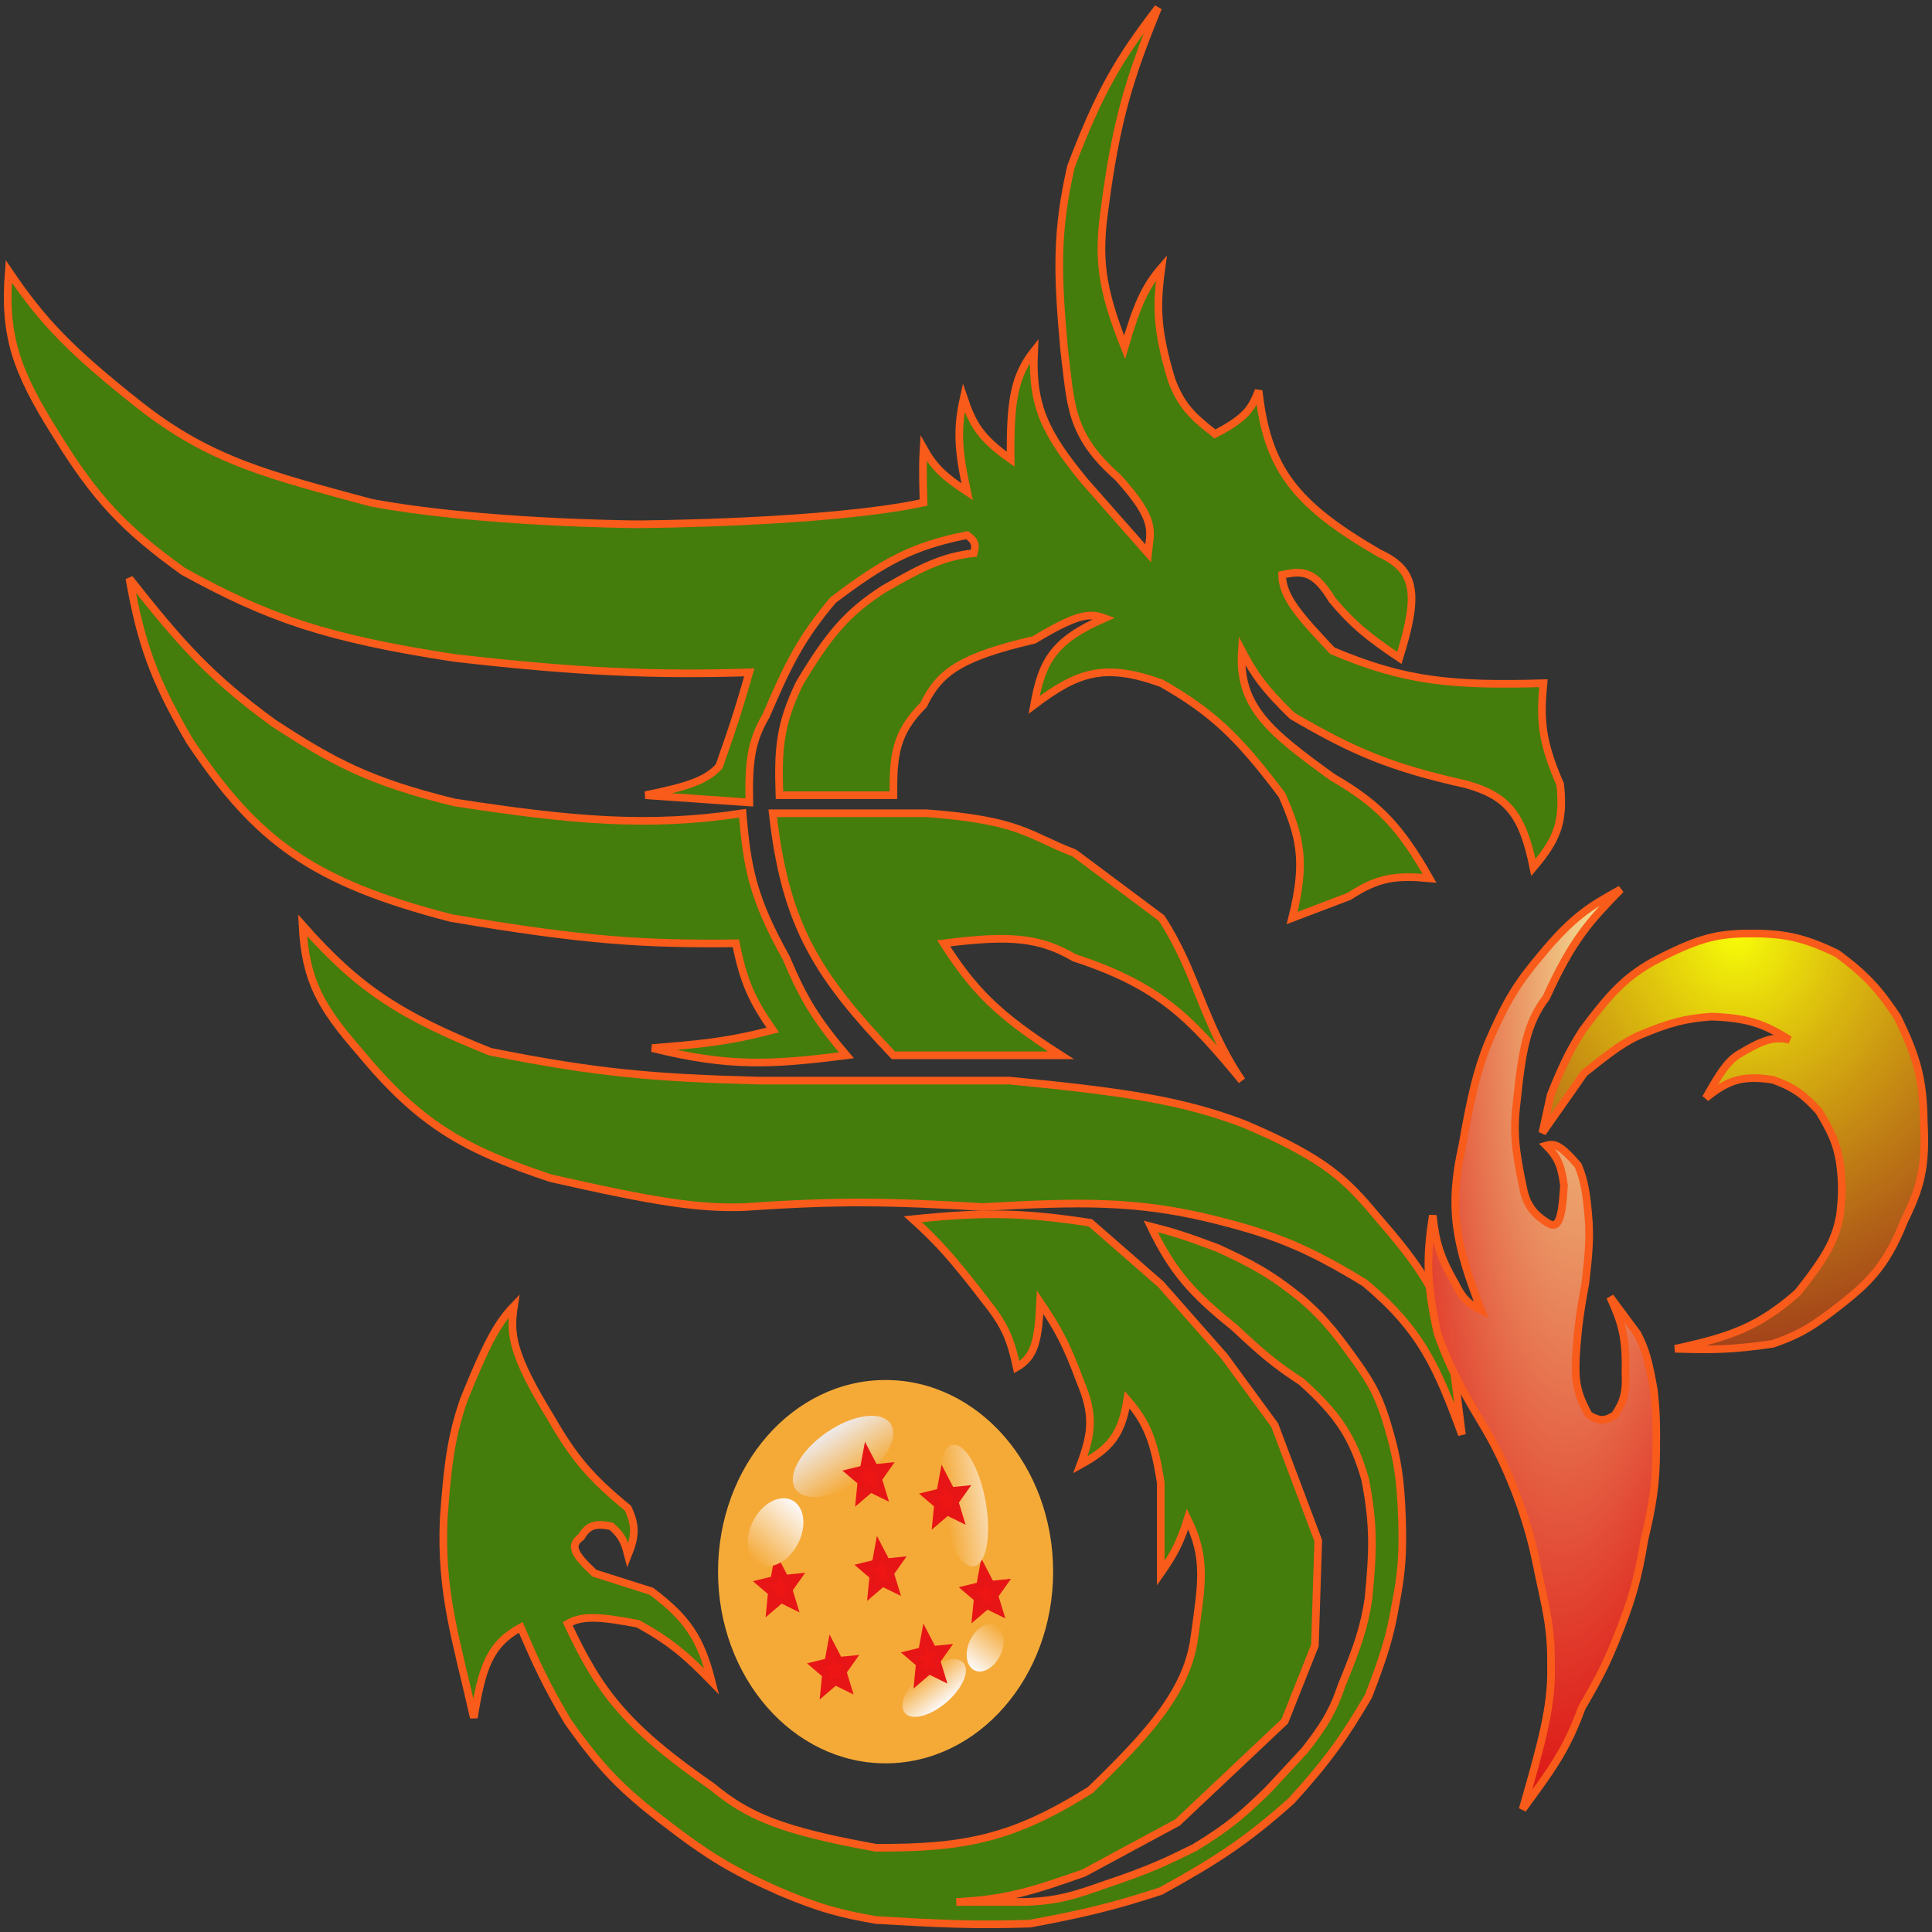 <svg width="252" height="252" viewBox="0 0 252 252" fill="none" xmlns="http://www.w3.org/2000/svg">
<rect x="0" y="0" width="252" height="252" fill="#333333" stroke="none"/>
<path d="M128.676 169.861C124.299 164.133 122.245 161.888 119.06 159.023C128.266 158.085 133.351 158.127 142.225 159.494L151.403 167.505L159.707 176.929L166.263 185.882L171.945 200.961L171.508 214.626L167.574 224.521L153.588 237.715L141.35 244.312C134.987 246.53 131.418 247.763 124.742 248.081H133.483C137.95 247.995 140.271 247.18 144.41 245.725C150.218 243.765 152.16 242.782 155.773 241.013C160.434 238.196 162.256 236.505 165.389 233.474L170.197 228.291C172.657 225.125 173.823 223.298 175.004 219.809C177.025 214.881 177.936 212.293 178.501 208.5C179.079 202.427 179.251 199.022 178.064 192.95C176.443 187.414 174.574 184.567 169.759 180.227C166.398 178.055 164.476 176.415 161.018 173.159C155.594 168.795 153.024 166.031 150.092 159.965C152.913 160.686 154.736 161.245 158.833 162.793C163.252 164.834 165.694 166.104 169.759 169.39C172.119 171.449 173.547 172.907 176.752 177.4C179.119 180.666 180.059 182.639 181.123 186.353C182.256 190.258 182.689 192.757 182.871 198.133C182.997 202.536 182.869 205.008 181.997 209.442C181.318 213.369 180.55 215.925 178.501 221.223C175.345 226.608 173.236 229.608 168.448 234.888C162.483 240.205 158.642 242.671 151.403 246.668C145.368 248.624 141.629 249.555 134.357 250.909C126.921 251.14 122.396 250.914 114.252 250.437C109.711 249.631 107.051 248.993 101.578 246.668C95.607 244.012 92.35 242.072 86.718 237.715C81.117 233.449 78.326 230.589 74.043 224.521C71.251 219.813 70.011 217.112 67.924 212.27C63.836 214.485 62.852 217.564 61.805 224.05C59.482 213.767 57.461 207.856 57.871 198.133C58.381 191.008 58.844 187.377 60.494 182.583C63.24 175.814 64.714 172.74 67.05 170.332C66.474 174.043 66.767 176.624 71.857 184.94C74.853 190.147 77.055 192.757 81.91 196.72C82.969 199.017 82.9 200.367 81.91 202.845C81.492 201.238 81.2 200.354 79.725 199.076C77.684 198.685 76.762 198.878 75.791 200.489C74.258 201.599 74.871 202.706 77.539 205.201L84.969 207.558C89.603 211.045 91.388 213.65 92.836 219.338C89.477 215.892 87.447 214.142 83.221 211.798C78.135 210.836 75.919 210.705 74.043 211.798C78.062 220.417 81.47 225.131 92.836 233.003C97.577 236.908 101.81 238.763 114.252 241.013C126.033 241.075 132.245 239.724 142.225 233.474C149.545 226.364 154.807 220.751 155.773 213.683C156.74 206.615 157.44 203.29 154.899 198.133C153.951 201.152 153.163 202.685 151.403 205.201V193.421C150.56 187.959 149.597 185.546 147.032 182.583C146.267 187.237 144.751 188.948 140.913 191.065C142.503 186.832 142.693 184.46 140.913 180.227C139.065 175.197 137.874 173.13 135.669 169.861C135.433 174.622 135.069 176.942 132.609 178.343C131.855 174.778 131.095 172.892 128.676 169.861Z" fill="#447D0B" stroke="#F85B1A"/>
<path d="M63.937 137.179C52.264 132.504 46.794 128.988 39.461 120.687C39.835 128.068 41.965 131.49 46.892 137.179C54.707 146.615 60.395 149.862 71.804 153.671C85.454 156.77 91.141 157.655 97.154 157.441C109.521 156.579 116.273 156.725 128.185 157.441C141.276 156.696 148.109 156.672 157.468 158.855C165.494 160.81 169.994 162.419 178.01 167.337C185.336 173.453 187.423 178.252 190.685 187.127L188.937 172.991C186.625 167.338 184.465 164.257 179.759 158.855C175.631 153.899 172.95 151.143 162.276 146.603C154.471 143.646 147.417 142.472 131.682 140.949H98.902C85.517 140.597 77.912 139.987 63.937 137.179Z" fill="#447D0B" stroke="#F85B1A"/>
<path d="M35.671 94.299C27.296 88.199 23.438 83.757 16.877 75.451C18.406 84.02 20.077 88.678 24.744 96.655C33.555 109.812 40.792 115.066 58.835 119.745C76.499 122.742 84.082 123.166 95.985 123.043C96.98 128.032 98.08 130.477 100.793 134.352C94.583 135.951 91.164 136.197 85.059 136.708C95.106 139.209 100.62 138.893 110.408 137.65C106.29 132.827 104.698 130.024 102.541 124.928C98.161 117.096 97.44 113.084 96.859 106.079C84.479 107.955 74.421 106.993 59.272 104.666C48.178 101.946 43.432 99.377 35.671 94.299Z" fill="#447D0B"/>
<path d="M116.527 137.65C106.699 127.305 102.43 120.837 100.793 106.079H120.898C133.256 107.014 134.011 108.925 140.129 111.263L151.492 119.745C156.053 126.67 156.919 133.49 161.982 140.949C155.329 132.927 151.408 128.609 140.129 124.928C135.538 122.249 131.677 121.956 123.083 123.043C126.932 129.026 129.941 132.268 138.38 137.65H116.527Z" fill="#447D0B"/>
<path d="M35.671 94.299C27.296 88.199 23.438 83.757 16.877 75.451C18.406 84.02 20.077 88.678 24.744 96.655C33.555 109.812 40.792 115.066 58.835 119.745C76.499 122.742 84.082 123.166 95.985 123.043C96.98 128.032 98.08 130.477 100.793 134.352C94.583 135.951 91.164 136.197 85.059 136.708C95.106 139.209 100.62 138.893 110.408 137.65C106.29 132.827 104.698 130.024 102.541 124.928C98.161 117.096 97.44 113.084 96.859 106.079C84.479 107.955 74.421 106.993 59.272 104.666C48.178 101.946 43.432 99.377 35.671 94.299Z" stroke="#F85B1A"/>
<path d="M116.527 137.65C106.699 127.305 102.43 120.837 100.793 106.079H120.898C133.256 107.014 134.011 108.925 140.129 111.263L151.492 119.745C156.053 126.67 156.919 133.49 161.982 140.949C155.329 132.927 151.408 128.609 140.129 124.928C135.538 122.249 131.677 121.956 123.083 123.043C126.932 129.026 129.941 132.268 138.38 137.65H116.527Z" stroke="#F85B1A"/>
<path d="M18.188 52.833C9.256 45.768 5.579 41.965 1.143 35.398C0.476 43.743 2.08 48.38 7.262 56.603C12.526 65.167 16.238 68.983 23.87 74.508C34.993 80.64 42.537 83.25 59.272 85.817C75.497 87.686 85.601 88.069 97.734 87.702C96.584 91.722 95.868 94.12 93.8 99.954C92.101 101.832 89.654 102.591 84.185 103.723L97.734 104.666C97.644 99.428 97.92 96.777 99.919 93.357C102.724 86.83 104.418 83.297 108.66 78.278C115.258 73.267 119.056 71.201 126.143 69.796C127.201 70.543 127.329 71.075 127.017 72.153C123.024 72.594 120.307 73.929 115.216 76.865C110.576 79.877 108.192 82.608 104.29 89.116C101.669 94.516 101.463 97.785 101.667 103.723H116.527C116.499 98.415 116.827 95.595 120.461 91.943C122.536 87.652 125.315 85.689 134.884 83.461C140.353 80.162 142.072 79.882 144.062 80.634C137.31 83.571 135.897 86.326 134.884 91.943C140.566 87.654 144.049 86.433 151.493 89.116C157.921 92.786 161.367 95.903 167.227 103.723C169.517 109.02 170.451 112.178 168.538 119.744L175.968 116.917C179.781 114.415 182.125 114.162 186.458 114.561C182.675 107.924 179.963 104.945 173.783 101.367C165.763 95.542 161.481 92.238 161.982 84.875C163.64 88.052 164.98 89.897 168.538 93.357C176.408 97.963 181.242 100.077 191.265 102.31C196.624 103.825 198.587 106.209 200.007 113.148C203.006 109.593 204.051 107.335 203.503 102.31C201.022 96.618 200.872 93.838 201.318 89.116C189.509 89.447 183.271 88.911 173.783 84.875C169.553 80.379 167.285 77.896 167.227 74.98C169.983 74.36 171.478 74.494 173.783 78.278C176.194 81.118 177.941 82.749 182.524 85.817C185.163 77.392 184.672 74.351 179.902 72.153C168.746 65.701 165.295 61.029 164.167 50.948C163.288 53.193 162.633 54.448 158.486 56.603C155.516 54.307 154.056 52.892 152.804 49.535C150.864 43.064 150.8 39.986 151.493 34.927C149.321 37.446 148.287 39.815 146.685 45.294C143.614 37.552 143.194 33.689 144.062 27.388C145.593 15.567 147.361 10.089 151.055 1C146.011 7.573 143.424 11.864 139.692 21.733C137.749 30.241 137.9 35.691 138.818 45.765C139.71 52.63 139.406 56.663 145.811 62.257C150.992 67.998 150.036 69.229 149.744 72.153L141.44 62.728C136.377 56.561 134.517 52.923 134.884 45.765C132.274 49.068 131.744 52.381 131.825 59.901C127.843 57.101 126.852 55.276 125.706 51.891C124.807 55.907 124.941 58.616 126.143 64.142C123.182 62.177 121.854 60.971 120.461 58.487C120.35 60.214 120.366 61.92 120.461 65.555C108.141 68.222 83.712 68.395 82.874 68.383C82.036 68.371 62.342 68.198 48.346 65.555C35.114 61.96 27.48 60.147 18.188 52.833Z" fill="#447D0B" stroke="#F85B1A"/>
<path d="M202.304 217.338C202.449 222.68 200.993 227.594 198.603 236C202.164 231.106 204.276 228.424 206.313 222.763C208.887 218.353 209.673 216.622 210.784 213.866C212.771 208.937 213.619 206.097 214.485 200.846C215.578 196.182 216.02 193.569 216.027 188.911C216.061 185.46 215.994 183.796 215.718 181.316C215.048 177.482 214.581 175.862 213.56 173.939L210.013 169.165C211.473 172.386 212.138 174.327 212.018 178.929C212.147 181.576 211.826 182.8 210.63 184.571C209.434 185.335 208.711 185.456 207.238 184.571C205.595 181.626 205.437 180.025 205.542 177.193C205.764 173.619 206.023 171.497 206.775 167.429C207.278 163.234 207.354 161.556 207.238 159.4C206.942 155.481 206.626 153.924 205.85 152.022C203.576 149.361 202.788 149.104 201.687 149.418C203.161 150.897 203.651 152.013 204 154.626C203.702 159.617 203.143 160.388 201.687 159.4C199.773 158.183 198.975 156.789 198.603 154.626C197.646 150.043 197.354 147.603 197.832 143.776C198.547 136.758 199.206 133.372 201.687 130.105C205.147 122.477 207.39 120.125 211.401 116C207.378 118.21 205.114 119.582 200.916 124.68C198.015 128.12 196.498 130.47 194.132 135.964C192.589 139.82 191.881 142.985 190.74 149.418C188.913 157.522 189.832 162.264 193.207 170.901C191.461 170.073 190.747 169.277 189.815 167.429C187.878 164.029 187.247 162.08 186.885 158.532C186.075 163.83 186.001 167.06 187.502 173.939C189.504 179.471 191.282 182.207 193.824 186.524C196.366 190.842 199.066 197.374 200.3 203.45C201.533 209.526 202.382 211.954 202.304 217.338Z" fill="url(#paint0_radial)" stroke="#F85B1A"/>
<path d="M202.268 142.785L201.175 147.767L206.642 139.969C210.118 137.193 212.019 135.723 214.477 134.77C217.866 133.392 219.777 132.862 223.224 132.604C227.7 132.773 229.929 133.416 233.429 135.637C231.344 135.124 229.809 135.69 226.687 137.586C225.202 138.559 224.241 140.143 222.495 143.218C225.468 140.807 227.368 140.251 231.242 140.836C234.126 141.874 235.348 142.876 237.256 144.951C238.756 147.486 239.543 148.919 239.989 151.667C240.313 154.247 240.333 155.756 239.989 158.598C239.408 161.446 238.651 163.332 234.523 168.563C229.459 173.033 225.743 174.374 218.486 175.928C223.066 176.056 225.662 176.103 231.242 175.278C234.386 174.198 235.945 173.289 238.532 171.379C243.24 167.786 245.829 165.705 248.372 159.248C250.5 154.93 251.261 152.22 250.923 146.251C250.855 140.906 250.083 137.924 247.461 132.604C245.042 128.999 243.393 127.154 239.625 124.373C235.16 122.212 232.485 121.663 227.416 121.773C223.629 121.866 221.128 122.529 215.571 125.456C211.98 127.484 209.989 129.596 206.459 134.337C204.871 136.832 203.959 138.59 202.268 142.785Z" fill="url(#paint1_radial)" stroke="#F85B1A"/>
<g clip-path="url(#clip0)">
<path d="M137.364 205C137.364 191.193 127.58 180 115.51 180C103.441 180 93.657 191.193 93.657 205C93.657 218.807 103.441 230 115.51 230C127.58 230 137.364 218.807 137.364 205Z" fill="#F5AA38"/>
<path d="M114.226 203.933L114.609 201.857L115.606 203.771L117.216 203.609L116.092 205.198L116.705 207.209L115.12 206.431L113.715 207.631L113.919 205.555L112.513 204.355L114.226 203.933Z" fill="#EE1515" stroke="#E71515"/>
<path d="M127.837 206.862L128.221 204.786L129.217 206.7L130.828 206.537L129.703 208.127L130.317 210.138L128.732 209.36L127.326 210.56L127.531 208.484L126.125 207.283L127.837 206.862Z" fill="#EE1515" stroke="#E71515"/>
<path d="M100.989 206.076L101.372 204L102.369 205.914L103.98 205.752L102.855 207.341L103.468 209.352L101.884 208.574L100.478 209.774L100.682 207.698L99.277 206.498L100.989 206.076Z" fill="#EE1515" stroke="#E71515"/>
<path d="M108.045 216.79L108.428 214.714L109.425 216.628L111.035 216.466L109.91 218.055L110.524 220.067L108.939 219.288L107.533 220.488L107.738 218.412L106.332 217.212L108.045 216.79Z" fill="#EE1515" stroke="#E71515"/>
<path d="M98.497 203.689C99.859 204.929 102.156 204.221 103.627 202.107C105.098 199.993 105.186 197.273 103.824 196.032C102.461 194.792 100.164 195.5 98.693 197.614C97.222 199.728 97.134 202.448 98.497 203.689Z" fill="url(#paint2_linear)"/>
<path d="M111.63 193.395C115.125 191.169 117.211 187.828 116.288 185.932C115.366 184.037 111.784 184.305 108.29 186.531C104.795 188.757 102.709 192.098 103.632 193.993C104.554 195.889 108.136 195.621 111.63 193.395Z" fill="url(#paint3_linear)"/>
<path d="M127.122 204.274C128.708 203.888 129.336 200.041 128.525 195.681C127.715 191.32 125.773 188.098 124.188 188.484C122.602 188.87 121.974 192.717 122.785 197.077C123.595 201.437 125.537 204.659 127.122 204.274Z" fill="url(#paint4_linear)"/>
<path d="M123.139 222.295C125.309 220.574 126.492 218.228 125.781 217.054C125.07 215.88 122.734 216.323 120.564 218.044C118.394 219.765 117.211 222.111 117.922 223.285C118.633 224.459 120.969 224.016 123.139 222.295Z" fill="url(#paint5_linear)"/>
<path d="M126.851 217.713C127.822 218.464 129.35 217.82 130.263 216.274C131.177 214.728 131.13 212.866 130.158 212.114C129.187 211.363 127.659 212.008 126.746 213.554C125.832 215.099 125.879 216.962 126.851 217.713Z" fill="url(#paint6_linear)"/>
<path d="M122.655 194.647L123.038 192.571L124.035 194.485L125.645 194.323L124.521 195.913L125.134 197.924L123.549 197.145L122.144 198.345L122.348 196.269L120.942 195.069L122.655 194.647Z" fill="#EE1515" stroke="#E71515"/>
<path d="M112.665 191.647L113.048 189.571L114.045 191.485L115.655 191.323L114.531 192.913L115.144 194.924L113.559 194.145L112.154 195.345L112.358 193.269L110.952 192.069L112.665 191.647Z" fill="#EE1515" stroke="#E71515"/>
<path d="M120.282 215.362L120.666 213.286L121.662 215.2L123.273 215.037L122.148 216.627L122.762 218.638L121.177 217.86L119.771 219.06L119.976 216.984L118.57 215.783L120.282 215.362Z" fill="#EE1515" stroke="#E71515"/>
</g>
<defs>
<radialGradient id="paint0_radial" cx="0" cy="0" r="1" gradientUnits="userSpaceOnUse" gradientTransform="translate(208.168 120.32) rotate(93.459) scale(115.891 28.63)">
<stop stop-color="#F2DD92"/>
<stop offset="0.989" stop-color="#DF1715" stop-opacity="0.99"/>
</radialGradient>
<radialGradient id="paint1_radial" cx="0" cy="0" r="1" gradientUnits="userSpaceOnUse" gradientTransform="translate(226.524 121.76) rotate(90.462) scale(54.242 49.825)">
<stop stop-color="#F7FD08"/>
<stop offset="1" stop-color="#C94712" stop-opacity="0.74"/>
</radialGradient>
<linearGradient id="paint2_linear" x1="103.824" y1="196.032" x2="97.598" y2="202.87" gradientUnits="userSpaceOnUse">
<stop stop-color="#FCF9F9"/>
<stop offset="1" stop-color="#F5AA38"/>
</linearGradient>
<linearGradient id="paint3_linear" x1="108.29" y1="186.531" x2="112.364" y2="192.928" gradientUnits="userSpaceOnUse">
<stop stop-color="#EEEAEA"/>
<stop offset="1" stop-color="#F5AA38"/>
</linearGradient>
<linearGradient id="paint4_linear" x1="117.009" y1="200.357" x2="132.389" y2="198.299" gradientUnits="userSpaceOnUse">
<stop offset="0.443" stop-color="#F5AA38"/>
<stop offset="1" stop-color="#FCF9F9"/>
</linearGradient>
<linearGradient id="paint5_linear" x1="120.564" y1="218.044" x2="123.627" y2="221.908" gradientUnits="userSpaceOnUse">
<stop stop-color="#F5AA38"/>
<stop offset="1" stop-color="#FCF9F9"/>
</linearGradient>
<linearGradient id="paint6_linear" x1="130.158" y1="212.114" x2="126.211" y2="217.218" gradientUnits="userSpaceOnUse">
<stop stop-color="#F5AA38"/>
<stop offset="1" stop-color="#FCF9F9"/>
</linearGradient>
<clipPath id="clip0">
<rect width="43.706" height="50" fill="white" transform="translate(93.657 180)"/>
</clipPath>
</defs>
</svg>
